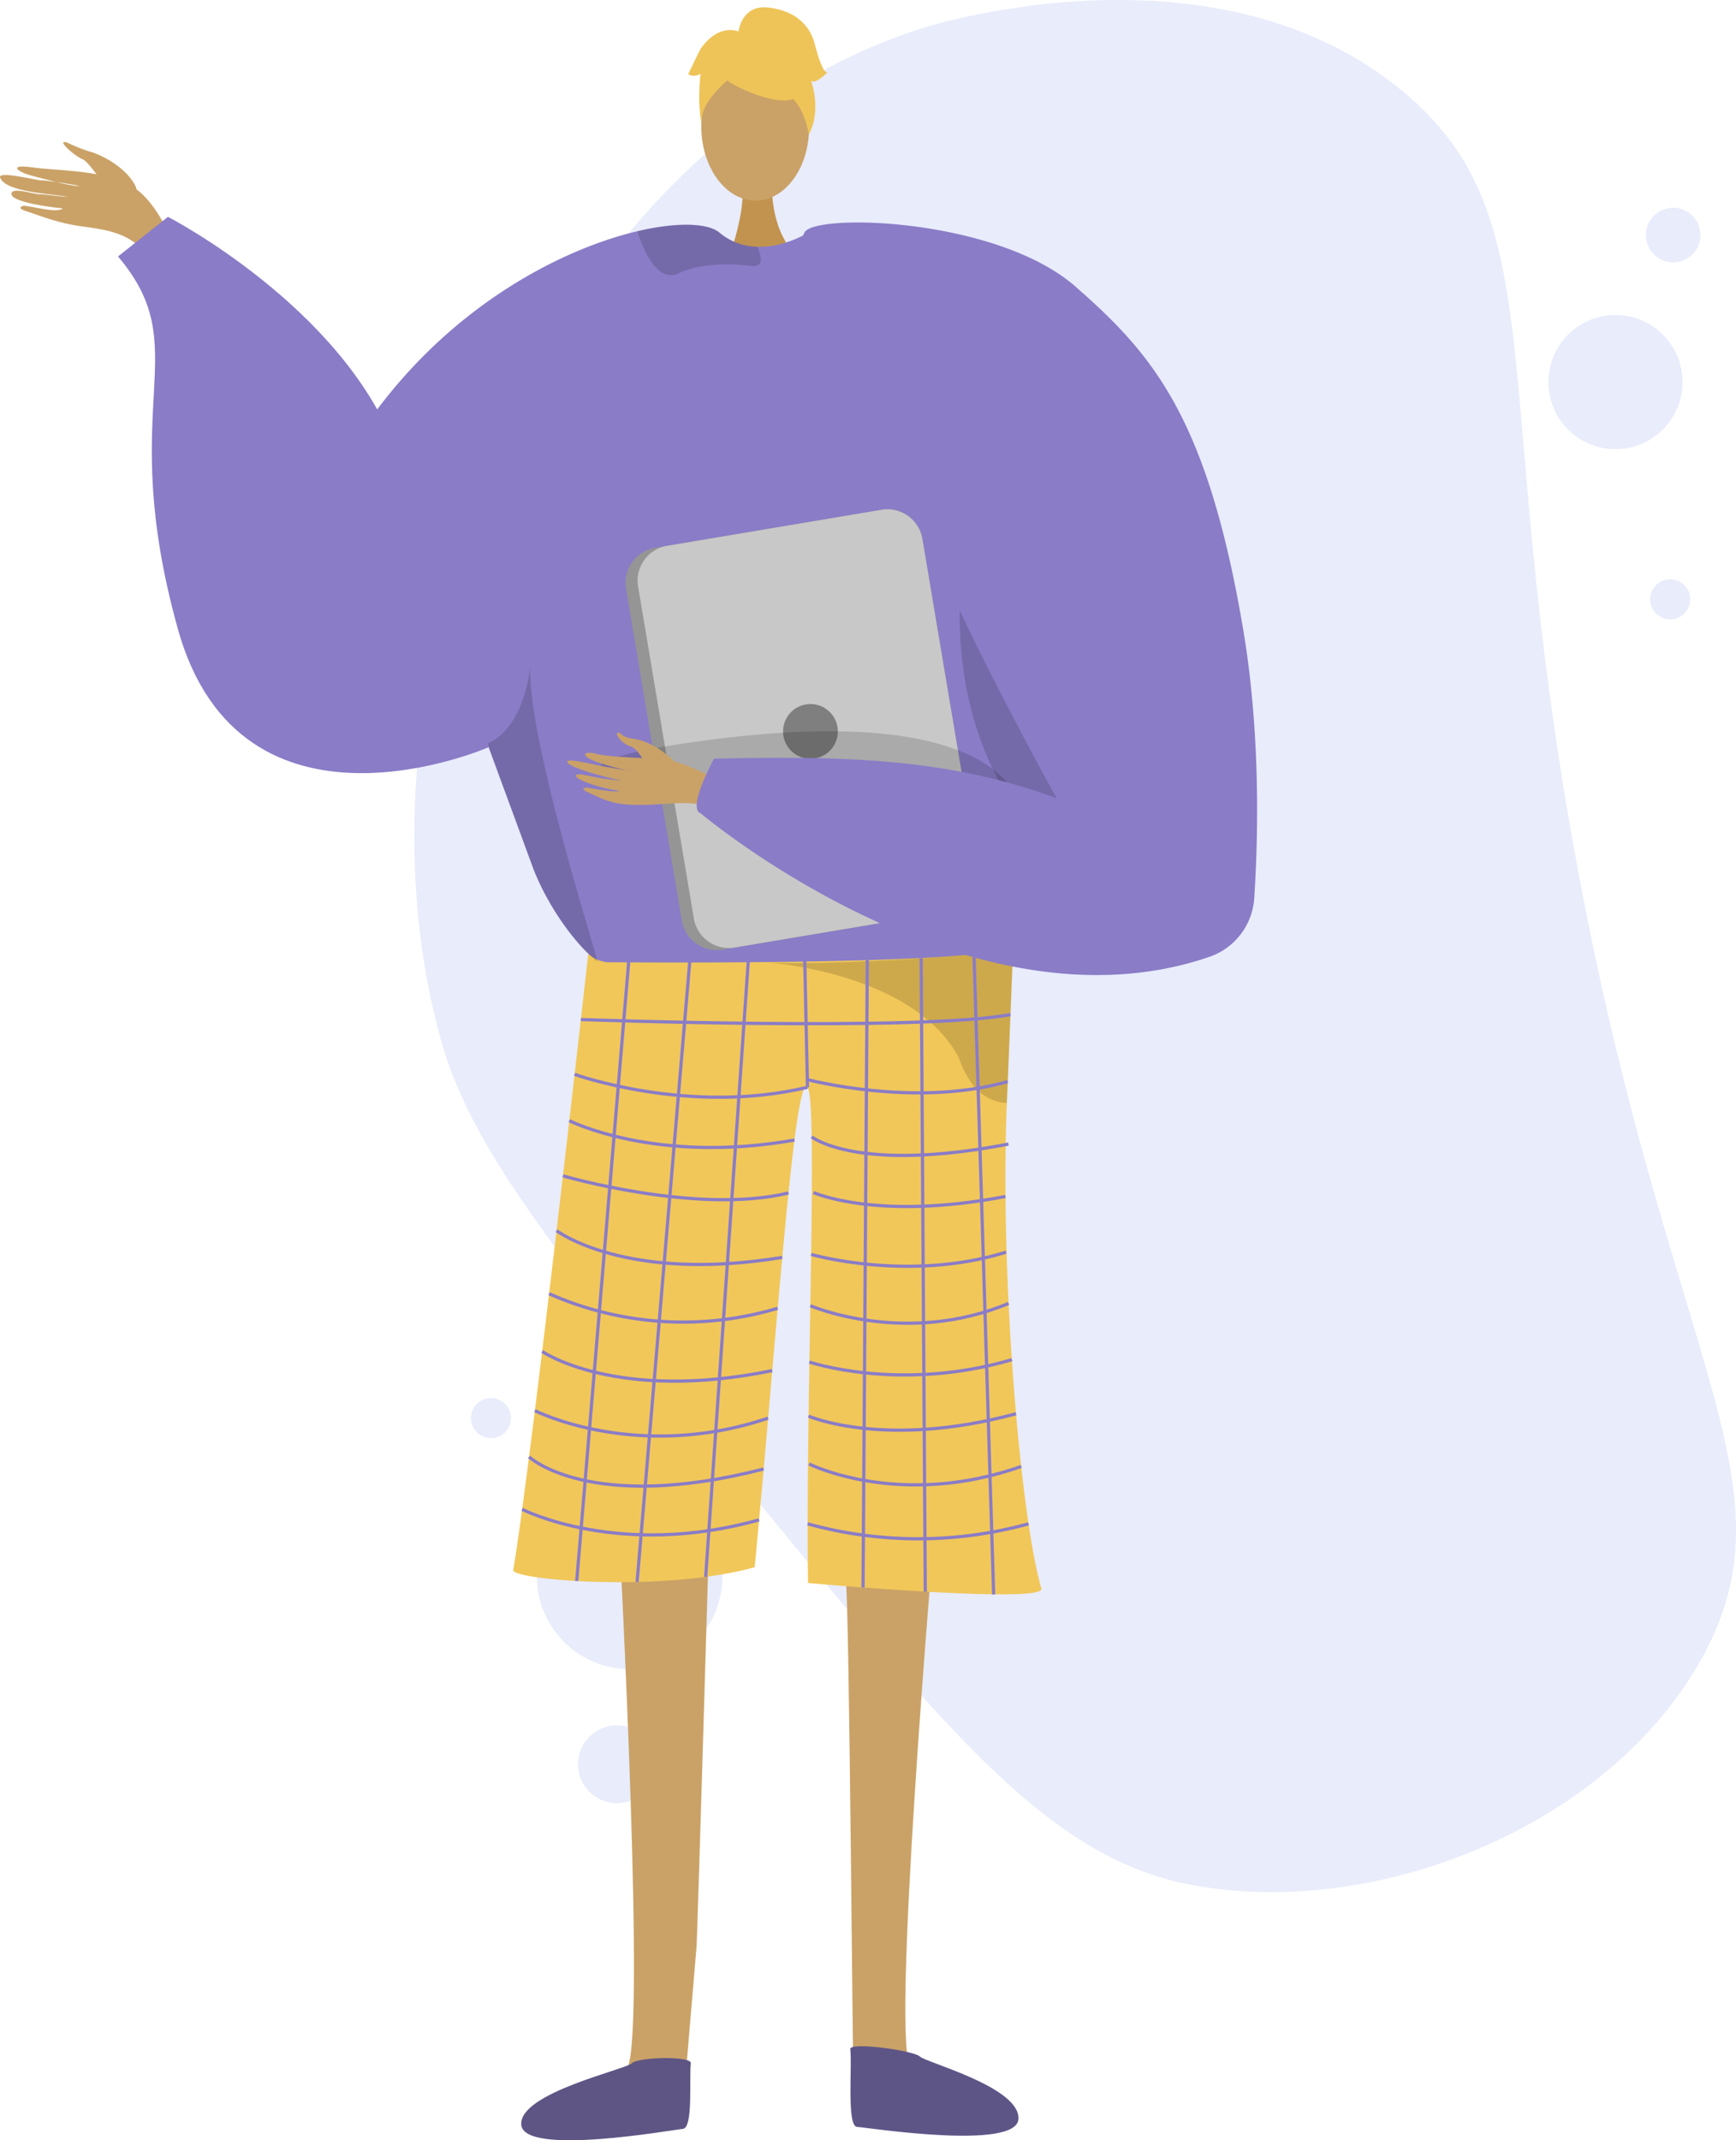 <svg xmlns="http://www.w3.org/2000/svg" width="404.035" height="497.999" viewBox="0 0 404.035 497.999"><defs><style>.a{opacity:0.7;}.b{fill:#bec9f2;opacity:0.49;}.c,.d{fill:#caa267;}.c{fill-rule:evenodd;}.e{fill:#c2934e;}.f{fill:#8a7cc7;}.g{fill:#f1c759;}.h{opacity:0.15;}.i{fill:#5e5584;}.j{fill:#5e5587;}.k{opacity:0.3;}.l{opacity:0.5;}.m{fill:#eec459;}.n{fill:#959595;}.o{fill:#c8c8c8;}.p{fill:#7f7f7f;}.q{fill:none;stroke:#8a7cc7;stroke-miterlimit:10;stroke-width:0.747px;}</style></defs><g transform="translate(-876.191 -319.638)"><g class="a" transform="translate(972.62 319.638)"><path class="b" d="M1053.619,670.232c-44.646-54.414-66.969-81.622-74.427-107.322C954.274,477.046,1002.084,354.1,1091,326.154c4.627-1.454,68.883-20.657,111.536,14.617,35.711,29.533,20.164,67.387,40.242,177.72,21.5,118.123,52.34,146.3,29.269,187.392-21.844,38.907-75.789,60.491-118.766,52.288C1121.315,752.068,1098.314,724.706,1053.619,670.232Z" transform="translate(-972.62 -319.638)"/><circle class="b" cx="21.598" cy="21.598" r="21.598" transform="translate(28.514 345.168)"/><circle class="b" cx="9.058" cy="9.058" r="9.058" transform="translate(38.102 401.45)"/><circle class="b" cx="15.605" cy="15.605" r="15.605" transform="translate(263.95 73.298)"/><circle class="b" cx="6.352" cy="6.352" r="6.352" transform="translate(286.633 48.343)"/><circle class="b" cx="4.662" cy="4.662" r="4.662" transform="translate(13.172 325.291)"/><circle class="b" cx="4.662" cy="4.662" r="4.662" transform="translate(287.615 134.79)"/></g><g transform="translate(876.191 321.329)"><g transform="translate(0 31.353)"><path class="c" d="M1003.582,356.513c-1.819-4.3-7.478-7.612-11.255-8.609a37.993,37.993,0,0,1-4.818-1.959c-2.927-.95,1.735,3.156,3.485,3.834,1.424.551,4.01,4.738,5.416,6.168s4.406,3.491,6.007,3.486S1003.362,357.318,1003.582,356.513Z" transform="translate(-971.838 -345.803)"/><path class="c" d="M1016.7,370.163c-3.452-6.034-6.069-13.222-12.6-16.161s-16.248-2.777-21.418-3.508c-6.081-.859-3.514,1.087-.3,1.908,2.085.533,8.831,2.447,10.93,2.408,1.018-.019-8.285-1.47-8.781-1.324s-10.159-2.372-9.484-.608c1.309,3.421,12.192,3.732,15.665,4.449-1.828-.046-4.805-.56-6.567-.611-1.5-.045-6.029-1.637-6.458-.256-.677,2.173,10.479,3.452,11.961,3.556-1.452,1.2-7.062-.5-9.01-.617-.2-.011-1.965.435.176,1.161,4.508,1.528,8,2.934,13.145,3.633s11.172,1.42,14.648,6.069C1011.345,370.078,1014.032,370.525,1016.7,370.163Z" transform="translate(-975.012 -344.573)"/></g><path class="d" d="M1150.119,599.617s-10.41,122.145-5.357,124.186c9.064,3.722,44.534,15.829,5.556,13.529-19.992,1.438-18.575-3.049-18.932-6.832-.291-3.092-.969-112.29-1.889-120.771l-.332-3.048Z" transform="translate(-932.674 -244.741)"/><path class="d" d="M1092.742,600.714s6.54,121.948,1.537,124.106c-8.976,3.931-44.155,16.856-5.241,13.654,20.02.975,18.5-3.478,18.768-7.269.22-3.1,2.217-26.611,2.941-35.113.162-1.9,2.976-97.373,2.976-97.373Z" transform="translate(-948.621 -244.988)"/><path class="e" d="M1118.177,353.572s-.906,11.637,6.339,17.984-16.526.191-16.526.191,4.28-11.186,3.211-18.095S1118.177,353.572,1118.177,353.572Z" transform="translate(-938.49 -313.143)"/><ellipse class="d" cx="12.538" cy="17.106" rx="12.538" ry="17.106" transform="translate(163.024 10.915) rotate(-0.664)"/><path class="f" d="M1033.59,425.878c18.519-39.919,52.181-58.425,73.751-63.484,9.337-2.194,16.407-1.866,19.014.333a14.024,14.024,0,0,0,8.791,3.3,18.97,18.97,0,0,0,4.908-.5,24.361,24.361,0,0,0,5.188-1.832c.8-.38,1.259-.653,1.259-.653a50.8,50.8,0,0,1,13.245.637c49.038,9.013,58.5,90.951,58.147,98.013-.218,4.2-4.34,23.279-9.571,40.255-4.286,13.936-9.332,26.46-13.579,28.233-9.421,3.92-80.828,9.975-95.6,3.137-.346-.254-.72-.525-1.076-.826-5.566-4.421-11.649-13.208-14.916-21.465,0,0-8.722-23.719-10.5-28.546-.019-.047-.029-.085-.048-.122-.06-.19-.129-.371-.2-.54-.02-.068-.05-.124-.069-.19" transform="translate(-958.923 -310.302)"/><path class="g" d="M1086.185,494.4a7.724,7.724,0,0,0,4.41,1.973c10.308.083,54.83.329,78.962-1.338,8.513-.589,14.487-1.415,15.525-2.576a.774.774,0,0,1,0,.1c-.049,1.332-.635,16.578-1.475,36.566-1.66,39.454,3.071,95.88,8.032,112.966,1.069,3.688-54.3-1.276-54.3-1.276-.626-40.689,2.407-112.17-.125-115.343-3.078-3.86-7.269,59.031-12.3,111.678-21.836,5.967-56.558,2.9-56.184.651C1073.177,611.083,1086.185,494.4,1086.185,494.4Z" transform="translate(-949.274 -274.171)"/><path class="h" d="M1063.987,459.407c.019.066.048.122.069.19.069.169.136.35.2.54.019.037.029.075.05.122,1.779,4.827,10.5,28.537,10.5,28.537,3.267,8.266,9.35,17.053,14.916,21.474-3.9-13.508-16.02-52.653-15.756-68.484C1071.911,457.066,1063.987,459.4,1063.987,459.407Z" transform="translate(-950.575 -288.089)"/><path class="h" d="M1154.055,410.047s-22.865,70.975,43.194,100.239l1.346.872-.531-16.625s-31.465-42.847-31.595-43.959S1154.055,410.047,1154.055,410.047Z" transform="translate(-926.889 -296.806)"/><path class="h" d="M1120.115,368.823c.051,1.133-.54,1.883-2.362,1.657-5.684-.706-12.091-.47-16.724,1.717a3.951,3.951,0,0,1-3.829-.117c-3-1.708-4.909-6.886-5.668-9.183a1.589,1.589,0,0,1-.083-.5c9.337-2.194,16.407-1.866,19.014.333a14.025,14.025,0,0,0,8.791,3.3A7.726,7.726,0,0,1,1120.115,368.823Z" transform="translate(-943.032 -310.302)"/><path class="i" d="M1109.654,696.78c.213-1.764-12.32-1.454-13.72-.006s-26.321,6.891-25.742,14.3,35.132,1.179,37.6.975S1109.236,700.247,1109.654,696.78Z" transform="translate(-948.873 -218.388)"/><path class="j" d="M1130.26,694.086c-.253-1.759,14.776.3,16.211,1.717s23.345,7.1,22.936,14.526-35.093,1.992-37.569,1.847S1130.758,697.541,1130.26,694.086Z" transform="translate(-932.374 -218.981)"/><g class="k" transform="translate(177.537 218.291)"><path d="M1114.792,495.516c-.168-.011-.335-.023-.5-.036C1114.295,495.48,1114.471,495.49,1114.792,495.516Z" transform="translate(-1114.295 -491.633)"/><path class="l" d="M1114.685,496.345c13.276.9,42.248-1.307,42.248-1.307,8.513-.589,14.488-1.415,15.525-2.576a.772.772,0,0,1-.005.1c-.048,1.332-.635,16.578-1.475,36.566a10.024,10.024,0,0,1-1.4-.145,10.856,10.856,0,0,1-7.077-4.907,24.079,24.079,0,0,1-2.8-5.67C1149.6,499.7,1118.938,496.676,1114.685,496.345Z" transform="translate(-1114.188 -492.462)"/></g><g transform="translate(160.178)"><g transform="translate(2.732 4.777)"><path class="m" d="M1110.112,338.288s21.844,11.782,15.178-7.464C1120.677,317.508,1095.209,329.846,1110.112,338.288Z" transform="translate(-1102.087 -324.953)"/><path class="m" d="M1113.936,333.447s-12.059,7.346-10.8,14.56c0,0-2.929-21.549,9.141-22.231s16.757.428,15.948,23.261C1128.221,349.037,1124.5,330.925,1113.936,333.447Z" transform="translate(-1102.82 -324.764)"/></g><path class="m" d="M1109.824,327.141s.531-6.731,7.208-5.857,9.579,4.651,10.574,8.45,1.982,6.643,2.934,6.633c0,0-2.823,2.89-3.787,1.948,0,0,2.551,6.821-.524,12.479,0,0-1.336-8.647-6.108-9.545S1109.824,327.141,1109.824,327.141Z" transform="translate(-1098.163 -321.206)"/><path class="m" d="M1112.946,325.936s-4.8-2.8-9.478,3.918l-2.791,5.747s.964.941,2.858-.033c0,0-.79,6.72.163,10.5l2.682-11.482Z" transform="translate(-1100.676 -320.065)"/></g><g transform="translate(145.583 116.814)"><path class="n" d="M1089.342,431.322l12.972,77.212a8.261,8.261,0,0,0,9.506,6.776l52.7-8.859a2.566,2.566,0,0,0,.371-.08,8.233,8.233,0,0,0,6.4-9.426l-12.972-77.213a8.247,8.247,0,0,0-9.506-6.766l-50.255,8.439-2.444.409A8.248,8.248,0,0,0,1089.342,431.322Z" transform="translate(-1089.226 -412.85)"/><path class="o" d="M1091.549,430.831l12.972,77.213a8.248,8.248,0,0,0,9.506,6.766l50.256-8.439a8.232,8.232,0,0,0,6.4-9.426l-12.972-77.213a8.247,8.247,0,0,0-9.506-6.766l-50.255,8.439A8.231,8.231,0,0,0,1091.549,430.831Z" transform="translate(-1088.62 -412.85)"/><circle class="p" cx="6.373" cy="6.373" r="6.373" transform="translate(36.667 45.307)"/></g><path class="h" d="M1183.048,473.7s.909-28.449-75.162-18.044,57.345,17.431,57.345,17.431Z" transform="translate(-944.956 -284.909)"/><g transform="translate(132.019 50.08)"><g transform="translate(0 118.697)"><path class="c" d="M1116.712,465.144c-.906-.292-10.5-5.888-15.67-6.3s-12.9-.543-15.574-1.27c-3.147-.855-3.926.4-.294,1.737a51.044,51.044,0,0,0,8.253,2.234c.518.015-2.854-.4-6.52-1.114-3.9-.761-8.13-1.809-8.314-1.114-.358,1.349,10.878,4.238,12.854,4.429a49.849,49.849,0,0,1-5.209-.571c-2.353-.389-5.054-1.189-5.577-.7-.825.777,5.135,3.036,10.047,3.659.087.157-1.494.423-7.277-.707-.581-.113-2.055.157-.147,1.012,4.018,1.8,5.612,2.873,11.406,2.987,5.649.111,11.87-1.124,15.947.191Z" transform="translate(-1078.584 -452.607)"/><path class="c" d="M1101.043,460.33s-4.426-4.542-9.344-5.243c-2.924-.417-2.864-1.152-3.364-1.365-1.66-.709-.025,2.339,2.463,3.1,2.022.616,3.187,4.046,4.406,4.762s4.86,2.014,5.759,1.53S1101.043,460.33,1101.043,460.33Z" transform="translate(-1076.091 -453.616)"/></g><path class="f" d="M1190.347,375.383c18.123,15.841,30.708,30.6,39.018,79.549,4.215,24.833,3.481,49.721,2.61,62.853a15.5,15.5,0,0,1-10.5,13.6c-55.984,19.189-118.332-33.423-118.332-33.423-3.233-1.16,3.114-12.712,3.114-12.712,31.064-.682,54.882-.005,79.752,9.23-.126-.057-24.867-45.258-28.29-57.767-8.963-32.806-37.539-60.954-30.381-73.935C1129.817,358.29,1172.067,359.4,1190.347,375.383Z" transform="translate(-1072.09 -360.495)"/></g><g transform="translate(134.228 219.158)"><line class="q" x1="12.343" y2="147.022"/><line class="q" x1="12.266" y2="144.464" transform="translate(14.049 2.776)"/><line class="q" x1="9.93" y2="143.428" transform="translate(30.01 2.618)"/><line class="q" x2="0.643" y2="29.678" transform="translate(53.063 2.466)"/><line class="q" x1="0.995" y2="146.228" transform="translate(66.634 2.297)"/><line class="q" x2="0.959" y2="147.432" transform="translate(80.162 2.06)"/><line class="q" x2="4.554" y2="148.237" transform="translate(92.481 1.917)"/></g><path class="q" d="M1081.071,506.238s79.132,2.817,99.986-1.159" transform="translate(-945.883 -270.705)"/><path class="q" d="M1134.129,519.009c-27.6,6.589-54.2-3.013-54.2-3.013" transform="translate(-946.196 -267.707)"/><path class="q" d="M1122.2,516.894s25.054,6.728,46.922.547" transform="translate(-934.587 -267.46)"/><path class="q" d="M1078.963,524.452s20.063,10.21,52.393,4.512" transform="translate(-946.462 -265.385)"/><path class="q" d="M1077.8,534.523s31.142,9.115,52.486,3.991" transform="translate(-946.782 -262.619)"/><path class="q" d="M1076.63,544.528s15.948,12.206,52.529,6.224" transform="translate(-947.102 -259.871)"/><path class="q" d="M1075.269,556.036a76.893,76.893,0,0,0,53.2,3.389" transform="translate(-947.476 -256.71)"/><path class="q" d="M1074,566.579s17.209,11.919,53.55,4.459" transform="translate(-947.825 -253.815)"/><path class="q" d="M1072.673,577.388s23.7,12.042,54.283,1.736" transform="translate(-948.189 -250.846)"/><path class="q" d="M1071.607,585.823s14.054,13.207,54.6,2.826" transform="translate(-948.482 -248.529)"/><path class="q" d="M1070.347,595.4s22.612,11.579,55.145,2.445" transform="translate(-948.828 -245.899)"/><path class="q" d="M1123.212,527.4s10.534,8.494,45.8,1.689" transform="translate(-934.309 -264.575)"/><path class="q" d="M1123.546,537.569s14.718,6.658,44.68.918" transform="translate(-934.217 -261.782)"/><path class="q" d="M1123.116,548.978s22.685,6.548,45.379-.525" transform="translate(-934.335 -258.793)"/><path class="q" d="M1122.969,558.346s22.09,9.514,46.142-.535" transform="translate(-934.376 -256.223)"/><path class="q" d="M1122.8,568.631s21.007,7.1,47.118-.547" transform="translate(-934.423 -253.401)"/><path class="q" d="M1122.648,578.509s17.727,7.708,48.28-.56" transform="translate(-934.464 -250.692)"/><path class="q" d="M1122.749,587.122s21.064,10.548,49.359.575" transform="translate(-934.436 -248.173)"/><path class="q" d="M1122.481,598.047a96.815,96.815,0,0,0,51.409,0" transform="translate(-934.51 -245.173)"/><path class="f" d="M1082.819,482.869s-57.68,25.263-72.359-27.607,4.522-64.826-13.9-86.585l11.615-9.213s40.683,20.921,53.083,54.184S1082.819,482.869,1082.819,482.869Z" transform="translate(-969.092 -310.698)"/></g></g></svg>